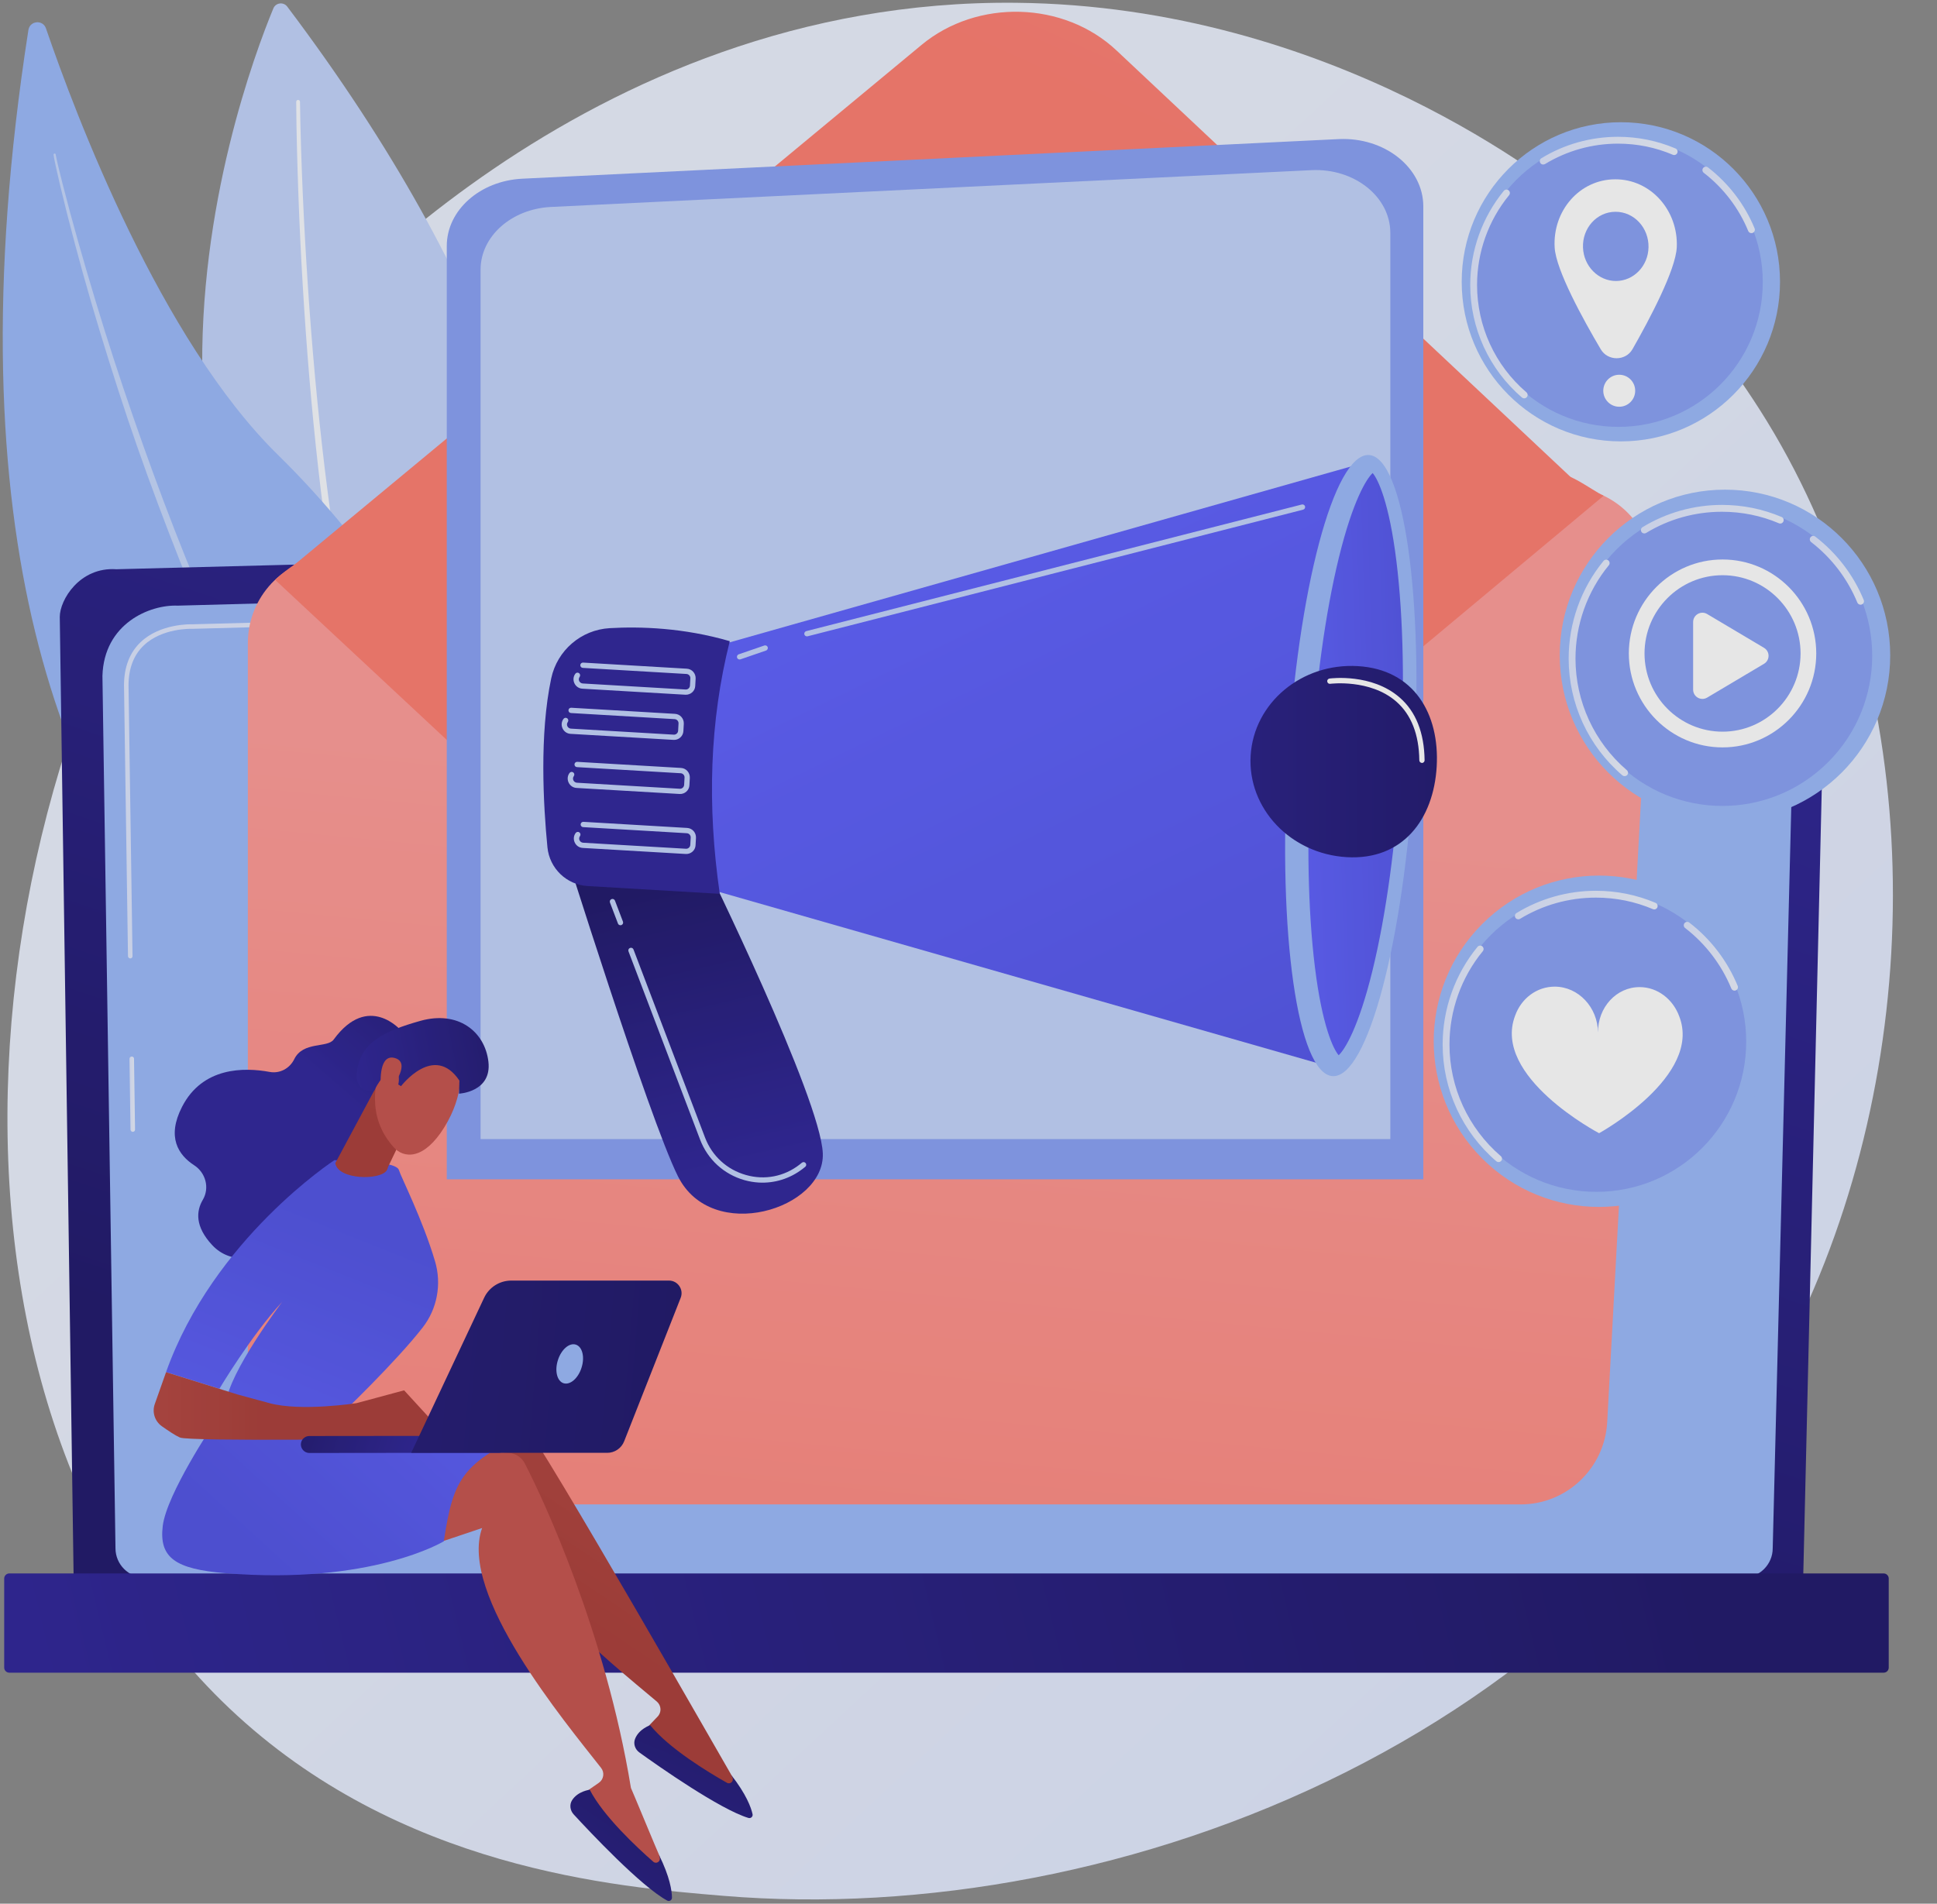 <svg width="354" height="348" viewBox="0 0 354 348" fill="none" xmlns="http://www.w3.org/2000/svg">
<rect x="0" y="0" width="354" height="348" fill="#808080" stroke="none"/>
<g opacity="0.8">
<path d="M331.499 235.578C296.594 317.404 204.443 352.561 132.247 346.563C112.539 344.928 72.877 341.631 41.9 312.261C-17.569 255.852 -8.413 137.951 48.523 68.529C55.85 59.595 106.609 -0.297 185.687 0.508C243.587 1.09 284.225 33.893 289.168 37.982C295.408 43.15 309.184 55.418 321.59 74.874C350.75 120.602 353.308 184.435 331.499 235.578Z" fill="url(#paint0_linear)"/>
<path d="M49.956 1.537C43.26 17.733 8.132 113.563 91.88 162.773C91.88 162.773 131.197 105.657 52.502 1.214C51.81 0.297 50.389 0.483 49.956 1.537Z" fill="#BDD0FB"/>
<path opacity="0.86" d="M54.825 18.613C54.899 24.202 55.097 29.791 55.331 35.38C55.578 40.969 55.887 46.558 56.258 52.134C56.999 63.3 58 74.441 59.335 85.544C60.681 96.648 62.349 107.714 64.611 118.644C65.723 124.109 67.032 129.537 68.552 134.903C70.072 140.256 71.802 145.56 73.952 150.691C74.125 151.112 73.927 151.608 73.507 151.781C73.087 151.955 72.593 151.756 72.42 151.335C70.282 146.118 68.564 140.739 67.07 135.324C65.587 129.909 64.302 124.431 63.227 118.929C61.027 107.937 59.434 96.821 58.173 85.693C56.913 74.552 55.999 63.387 55.331 52.209C54.998 46.62 54.726 41.019 54.528 35.43C54.331 29.828 54.17 24.239 54.133 18.626C54.133 18.427 54.293 18.266 54.479 18.266C54.664 18.266 54.825 18.415 54.825 18.613Z" fill="white"/>
<path d="M5.191 5.477C5.463 3.767 7.835 3.544 8.403 5.192C13.828 21.03 29.347 62.135 50.821 83.177C85.789 117.454 111.032 174.905 91.695 206.53C91.695 206.543 -23.883 192.007 5.191 5.477Z" fill="#91B3FA"/>
<path opacity="0.43" d="M10.17 28.254C10.244 28.663 10.356 29.134 10.454 29.58L10.776 30.931L11.443 33.62C11.9 35.417 12.37 37.202 12.851 38.986C13.815 42.555 14.829 46.112 15.866 49.656C17.942 56.757 20.154 63.808 22.502 70.822C27.221 84.825 32.362 98.692 38.218 112.262C41.171 119.028 44.186 125.782 47.461 132.399C50.747 139.017 54.17 145.56 57.864 151.955C58.309 152.76 58.779 153.553 59.261 154.346L60.681 156.726L62.102 159.105C62.584 159.886 63.091 160.666 63.585 161.447C64.586 162.996 65.55 164.57 66.575 166.107L69.677 170.692C73.89 176.752 78.4 182.601 83.231 188.19C83.305 188.276 83.293 188.413 83.206 188.487C83.12 188.561 82.996 188.549 82.922 188.475C77.93 183.01 73.322 177.198 68.985 171.2L65.809 166.639C64.759 165.115 63.783 163.541 62.757 161.992C62.251 161.212 61.744 160.443 61.25 159.663L59.804 157.296L58.358 154.929C57.877 154.136 57.395 153.355 56.938 152.537C49.475 139.736 42.938 126.402 37.106 112.782C34.178 105.979 31.472 99.076 28.877 92.149C26.282 85.21 23.824 78.22 21.562 71.169C19.289 64.118 17.127 57.042 15.137 49.904C14.149 46.335 13.197 42.753 12.283 39.172C11.838 37.375 11.393 35.578 10.961 33.781L10.343 31.067L10.047 29.704C9.96 29.246 9.861 28.812 9.787 28.304C9.775 28.192 9.849 28.081 9.96 28.069C10.071 28.056 10.17 28.131 10.195 28.242L10.17 28.254Z" fill="white"/>
<path d="M329.547 288.456C329.547 291.566 327.014 294.107 323.913 294.107H19.091C15.99 294.107 13.457 291.566 13.457 288.456L10.924 112.77C10.924 109.66 14.569 103.6 21.266 104.058L319.156 96.325C323.048 96.226 326.804 97.726 329.56 100.477C332.315 103.228 333.822 106.995 333.724 110.899L329.547 288.456Z" fill="url(#paint1_linear)"/>
<path d="M323.975 283.028C323.975 285.965 321.578 288.381 318.637 288.381H26.443C23.515 288.381 21.105 285.977 21.105 283.028L18.721 123.551C19.005 113.96 27.395 110.502 32.473 110.713L317.982 103.03C320.713 102.955 323.357 104.009 325.297 105.954C327.237 107.887 328.299 110.539 328.225 113.278L323.975 283.028Z" fill="#91B3FA"/>
<path d="M24.268 206.902C24.046 206.902 23.861 206.716 23.848 206.493L23.663 193.555C23.663 193.32 23.848 193.134 24.071 193.134C24.318 193.134 24.491 193.32 24.491 193.543L24.676 206.481C24.689 206.704 24.503 206.902 24.268 206.902C24.281 206.902 24.268 206.902 24.268 206.902Z" fill="url(#paint2_linear)"/>
<path d="M23.811 175.202C23.589 175.202 23.404 175.017 23.391 174.793L22.662 125.261C22.675 121.953 23.688 119.313 25.677 117.405C29.297 113.935 34.956 114.108 35.191 114.121L126.366 111.667C126.601 111.655 126.786 111.841 126.786 112.076C126.786 112.311 126.613 112.497 126.378 112.497L35.179 114.951C34.919 114.939 29.606 114.778 26.245 118.012C24.429 119.759 23.502 122.201 23.49 125.261L24.219 174.793C24.231 175.017 24.046 175.202 23.811 175.202Z" fill="url(#paint3_linear)"/>
<path d="M344.251 305.768H1.694C1.188 305.768 0.767 305.347 0.767 304.839V288.555C0.767 288.047 1.188 287.626 1.694 287.626H344.251C344.758 287.626 345.178 288.047 345.178 288.555V304.839C345.178 305.359 344.758 305.768 344.251 305.768Z" fill="url(#paint4_linear)"/>
<path d="M168.425 8.204L49.574 106.747C51.884 107.863 54.491 108.433 57.259 108.296L282.434 96.524C286.301 96.325 289.798 94.739 292.43 92.261L204.048 9.22C194.447 0.198 178.619 -0.248 168.425 8.204Z" fill="url(#paint5_linear)"/>
<path d="M277.899 275.01H61.139C52.391 275.01 45.298 267.897 45.298 259.123V117.553C45.298 109.114 51.872 102.15 60.261 101.691L285.387 89.101C294.815 88.568 302.599 96.375 302.092 105.83L293.727 259.978C293.258 268.405 286.314 275.01 277.899 275.01Z" fill="url(#paint6_linear)"/>
<path d="M174.579 189.59L293.072 90.625C290.762 89.522 286.87 86.325 284.114 86.486L63.116 99.089C59.248 99.299 52.897 103.5 50.278 105.991L138.957 188.71C148.582 197.682 164.41 198.079 174.579 189.59Z" fill="url(#paint7_linear)"/>
<path d="M260.119 215.577H81.65V44.972C81.65 38.441 87.704 33.05 95.451 32.666L244.637 25.429C253.039 25.02 260.119 30.646 260.119 37.735V215.577Z" fill="#7D97F4"/>
<path d="M254.09 208.228H87.828V49.297C87.828 43.212 93.462 38.193 100.678 37.834L239.67 31.105C247.504 30.721 254.09 35.962 254.09 42.568V208.228Z" fill="#BDD0FB"/>
<path d="M102.568 153.206C102.568 153.206 118.532 204.275 123.895 215.019C130.122 227.486 150.793 220.992 150.373 210.83C149.953 200.669 128.763 157.556 128.763 157.556L102.568 153.206Z" fill="url(#paint8_linear)"/>
<path d="M130.221 118.309L250 84.392L242.302 194.782L124.5 161.063L130.221 118.309Z" fill="url(#paint9_linear)"/>
<path d="M258.4 140.626C260.232 109.272 256.554 83.551 250.184 83.177C243.814 82.803 237.166 107.917 235.334 139.271C233.502 170.625 237.18 196.346 243.55 196.72C249.919 197.095 256.568 171.981 258.4 140.626Z" fill="#91B3FA"/>
<path d="M244.649 192.899C243.673 191.771 241.635 187.533 240.312 176.813C239.027 166.454 238.768 153.095 239.583 139.203C240.399 125.311 242.203 112.076 244.686 101.939C247.256 91.443 249.765 87.477 250.864 86.474C251.841 87.601 253.879 91.839 255.201 102.559C256.486 112.919 256.746 126.278 255.93 140.169C255.115 154.061 253.311 167.296 250.827 177.433C248.257 187.917 245.749 191.895 244.649 192.899Z" fill="url(#paint10_linear)"/>
<path d="M262.566 140.132C261.997 149.773 256.363 157.296 246.107 156.688C235.852 156.081 227.994 147.778 228.562 138.137C229.13 128.496 237.891 121.16 248.146 121.767C258.402 122.362 263.122 130.479 262.566 140.132Z" fill="url(#paint11_linear)"/>
<path d="M111.427 114.827C116.988 114.505 124.92 114.74 133.372 117.206C129.689 131.817 129.208 147.245 131.543 163.393L107.399 161.968C103.544 161.744 100.431 158.746 100.048 154.892C99.294 147.171 98.565 134.234 100.739 124.01C101.827 118.892 106.201 115.125 111.427 114.827Z" fill="url(#paint12_linear)"/>
<path d="M125.254 126.996L106.436 125.893C105.793 125.856 105.249 125.484 104.978 124.902C104.706 124.32 104.767 123.663 105.15 123.155C105.311 122.944 105.608 122.894 105.83 123.056C106.04 123.217 106.09 123.514 105.929 123.737C105.768 123.96 105.731 124.245 105.855 124.505C105.978 124.753 106.213 124.914 106.485 124.939L125.303 126.042C125.711 126.067 126.069 125.745 126.094 125.336L126.168 123.997C126.193 123.588 125.871 123.229 125.464 123.204L106.51 122.089C106.238 122.077 106.04 121.841 106.052 121.581C106.065 121.308 106.3 121.11 106.559 121.122L125.513 122.238C126.465 122.287 127.181 123.105 127.132 124.059L127.058 125.398C127.021 126.327 126.205 127.046 125.254 126.996Z" fill="#BDD0FB"/>
<path d="M123.091 135.25L104.273 134.147C103.631 134.11 103.087 133.738 102.815 133.155C102.543 132.573 102.605 131.916 102.988 131.408C103.149 131.197 103.445 131.148 103.668 131.309C103.878 131.47 103.927 131.768 103.767 131.991C103.606 132.214 103.569 132.499 103.693 132.759C103.816 133.007 104.051 133.168 104.323 133.193L123.141 134.296C123.549 134.32 123.907 133.998 123.932 133.589L124.006 132.251C124.03 131.842 123.709 131.482 123.301 131.458L104.347 130.342C104.076 130.33 103.878 130.095 103.89 129.834C103.903 129.562 104.137 129.363 104.397 129.376L123.351 130.491C124.302 130.541 125.019 131.359 124.97 132.313L124.895 133.651C124.846 134.581 124.03 135.312 123.091 135.25Z" fill="#BDD0FB"/>
<path d="M147.445 116.327C147.235 116.314 147.062 116.166 147 115.967C146.938 115.707 147.087 115.447 147.346 115.372L237.915 92.224C238.175 92.162 238.434 92.31 238.508 92.571C238.57 92.831 238.422 93.091 238.162 93.165L147.593 116.314C147.544 116.327 147.494 116.327 147.445 116.327Z" fill="#BDD0FB"/>
<path d="M135.139 120.552C134.953 120.54 134.768 120.416 134.706 120.23C134.62 119.982 134.755 119.697 135.003 119.611L139.686 118C139.933 117.913 140.217 118.049 140.303 118.297C140.39 118.545 140.254 118.83 140.007 118.917L135.324 120.528C135.262 120.54 135.2 120.552 135.139 120.552Z" fill="#BDD0FB"/>
<path d="M124.191 145.139L105.373 144.036C104.73 143.999 104.187 143.627 103.915 143.044C103.643 142.462 103.705 141.805 104.088 141.297C104.249 141.086 104.545 141.037 104.768 141.198C104.978 141.359 105.027 141.657 104.866 141.88C104.706 142.103 104.669 142.388 104.792 142.648C104.916 142.896 105.151 143.057 105.422 143.082L124.241 144.185C124.648 144.209 125.007 143.887 125.031 143.478L125.105 142.14C125.13 141.731 124.809 141.372 124.401 141.347L105.447 140.231C105.175 140.219 104.978 139.984 104.99 139.723C105.002 139.451 105.237 139.252 105.497 139.265L124.451 140.38C125.402 140.43 126.119 141.248 126.069 142.202L125.995 143.54C125.958 144.47 125.142 145.201 124.191 145.139Z" fill="#BDD0FB"/>
<path d="M125.315 156.106L106.497 155.003C105.855 154.966 105.311 154.594 105.039 154.012C104.767 153.429 104.829 152.772 105.212 152.264C105.373 152.054 105.669 152.004 105.892 152.165C106.102 152.326 106.151 152.624 105.991 152.847C105.83 153.07 105.793 153.355 105.917 153.615C106.04 153.863 106.275 154.024 106.547 154.049L125.365 155.152C125.773 155.177 126.131 154.854 126.156 154.445L126.23 153.107C126.254 152.698 125.933 152.339 125.526 152.314L106.571 151.199C106.3 151.186 106.102 150.951 106.114 150.691C106.127 150.43 106.361 150.22 106.621 150.232L125.575 151.347C126.526 151.397 127.243 152.215 127.194 153.169L127.119 154.507C127.082 155.437 126.267 156.168 125.315 156.106Z" fill="#BDD0FB"/>
<path d="M138.672 216.171C137.807 216.122 136.93 215.973 136.078 215.738C132.297 214.672 129.331 211.958 127.935 208.29L114.862 173.914C114.763 173.666 114.887 173.381 115.147 173.282C115.394 173.183 115.678 173.307 115.777 173.567L128.849 207.943C130.134 211.326 132.865 213.817 136.349 214.796C139.772 215.763 143.318 215.069 146.111 212.9C146.259 212.788 146.407 212.664 146.555 212.541C146.765 212.367 147.074 212.404 147.235 212.615C147.408 212.826 147.371 213.135 147.161 213.296C147 213.42 146.852 213.544 146.691 213.668C144.356 215.465 141.539 216.333 138.672 216.171Z" fill="#BDD0FB"/>
<path d="M113.355 169.13C113.17 169.118 112.997 169.006 112.935 168.82L111.477 164.991C111.378 164.743 111.502 164.458 111.761 164.359C112.008 164.26 112.292 164.384 112.391 164.644L113.849 168.473C113.948 168.721 113.824 169.006 113.565 169.105C113.491 169.13 113.417 169.143 113.355 169.13Z" fill="#BDD0FB"/>
<path d="M259.847 139.463C259.6 139.451 259.39 139.24 259.39 138.98C259.328 134.234 257.907 130.615 255.152 128.223C250.382 124.084 243.179 124.989 243.105 125.001C242.833 125.038 242.598 124.853 242.561 124.58C242.524 124.32 242.709 124.072 242.981 124.035C243.29 123.997 250.691 123.068 255.782 127.492C258.76 130.07 260.292 133.936 260.354 138.98C260.354 139.252 260.144 139.463 259.872 139.475C259.859 139.463 259.847 139.463 259.847 139.463Z" fill="white"/>
<path d="M315.251 150.083C331.929 150.083 345.449 136.523 345.449 119.796C345.449 103.07 331.929 89.51 315.251 89.51C298.574 89.51 285.053 103.07 285.053 119.796C285.053 136.523 298.574 150.083 315.251 150.083Z" fill="#91B3FA"/>
<path d="M334.139 139.283C344.832 128.558 344.832 111.171 334.139 100.447C323.446 89.723 306.11 89.723 295.417 100.447C284.724 111.171 284.724 128.558 295.417 139.283C306.11 150.007 323.446 150.007 334.139 139.283Z" fill="#7D97F4"/>
<path d="M340.025 110.539C339.778 110.539 339.543 110.391 339.444 110.155C337.653 105.806 334.737 101.976 330.993 99.089C330.721 98.878 330.672 98.482 330.882 98.209C331.092 97.936 331.487 97.887 331.759 98.097C335.676 101.109 338.728 105.112 340.606 109.672C340.742 109.994 340.581 110.354 340.272 110.49C340.186 110.527 340.099 110.539 340.025 110.539Z" fill="url(#paint13_linear)"/>
<path d="M300.511 97.515C300.301 97.515 300.091 97.404 299.979 97.218C299.806 96.92 299.893 96.536 300.189 96.363C304.551 93.711 309.568 92.298 314.695 92.298C318.476 92.298 322.146 93.041 325.593 94.504C325.915 94.64 326.063 94.999 325.927 95.322C325.791 95.644 325.433 95.793 325.112 95.656C321.812 94.256 318.303 93.55 314.695 93.55C309.79 93.55 304.996 94.888 300.832 97.428C300.733 97.478 300.622 97.515 300.511 97.515Z" fill="url(#paint14_linear)"/>
<path d="M296.903 141.88C296.755 141.88 296.619 141.83 296.495 141.731C290.255 136.377 286.684 128.595 286.684 120.379C286.684 113.885 288.946 107.54 293.06 102.534C293.283 102.274 293.666 102.224 293.937 102.447C294.197 102.67 294.246 103.054 294.024 103.327C290.095 108.111 287.932 114.17 287.932 120.379C287.932 128.236 291.355 135.671 297.311 140.789C297.57 141.012 297.607 141.409 297.385 141.669C297.261 141.805 297.076 141.88 296.903 141.88Z" fill="url(#paint15_linear)"/>
<path d="M314.807 136.625C305.367 136.625 297.681 128.917 297.681 119.45C297.681 109.982 305.367 102.274 314.807 102.274C324.246 102.274 331.932 109.982 331.932 119.45C331.932 128.917 324.246 136.625 314.807 136.625ZM314.807 105.149C306.948 105.149 300.548 111.568 300.548 119.45C300.548 127.331 306.948 133.75 314.807 133.75C322.665 133.75 329.065 127.331 329.065 119.45C329.065 111.568 322.665 105.149 314.807 105.149Z" fill="white"/>
<path fill-rule="evenodd" clip-rule="evenodd" d="M309.432 126.067V113.712C309.432 112.386 310.865 111.568 312.002 112.25L322.381 118.421C323.493 119.078 323.493 120.689 322.381 121.346L312.002 127.517C310.865 128.199 309.432 127.381 309.432 126.067Z" fill="white"/>
<path d="M313.572 211.759C325.365 199.931 325.365 180.755 313.572 168.927C301.779 157.1 282.659 157.1 270.866 168.927C259.073 180.755 259.073 199.931 270.866 211.759C282.659 223.586 301.779 223.586 313.572 211.759Z" fill="#91B3FA"/>
<path d="M291.75 217.869C306.872 217.869 319.131 205.574 319.131 190.408C319.131 175.241 306.872 162.947 291.75 162.947C276.628 162.947 264.369 175.241 264.369 190.408C264.369 205.574 276.628 217.869 291.75 217.869Z" fill="#7D97F4"/>
<path d="M316.993 181.089C316.746 181.089 316.512 180.94 316.413 180.705C314.621 176.355 311.705 172.526 307.961 169.638C307.689 169.428 307.64 169.031 307.85 168.758C308.06 168.486 308.456 168.436 308.727 168.647C312.644 171.658 315.696 175.661 317.574 180.221C317.71 180.544 317.549 180.903 317.241 181.039C317.142 181.064 317.068 181.089 316.993 181.089Z" fill="url(#paint16_linear)"/>
<path d="M277.479 168.052C277.269 168.052 277.059 167.941 276.948 167.755C276.775 167.457 276.861 167.073 277.158 166.9C281.52 164.248 286.536 162.835 291.664 162.835C295.445 162.835 299.114 163.579 302.562 165.041C302.883 165.177 303.031 165.537 302.895 165.859C302.759 166.181 302.401 166.33 302.08 166.193C298.781 164.793 295.272 164.087 291.664 164.087C286.758 164.087 281.964 165.425 277.8 167.966C277.702 168.027 277.59 168.052 277.479 168.052Z" fill="url(#paint17_linear)"/>
<path d="M273.871 212.429C273.723 212.429 273.587 212.379 273.464 212.28C267.224 206.927 263.653 199.144 263.653 190.928C263.653 184.435 265.914 178.09 270.029 173.083C270.251 172.823 270.634 172.774 270.906 172.997C271.165 173.22 271.215 173.604 270.992 173.877C267.063 178.66 264.901 184.72 264.901 190.928C264.901 198.785 268.323 206.221 274.279 211.339C274.538 211.562 274.576 211.958 274.353 212.218C274.217 212.355 274.044 212.429 273.871 212.429Z" fill="url(#paint18_linear)"/>
<path d="M306.874 185.736C305.725 182.65 302.932 180.457 299.683 180.445C295.42 180.42 291.997 184.137 292.047 188.747C291.997 184.137 288.476 180.383 284.164 180.358C280.84 180.345 278.01 182.539 276.898 185.662C272.636 196.864 292.244 207.15 292.244 207.15C292.244 207.15 311.211 196.716 306.874 185.736Z" fill="white"/>
<path d="M296.223 80.686C312.287 80.686 325.309 67.626 325.309 51.515C325.309 35.404 312.287 22.343 296.223 22.343C280.159 22.343 267.137 35.404 267.137 51.515C267.137 67.626 280.159 80.686 296.223 80.686Z" fill="#91B3FA"/>
<path d="M295.778 78.034C310.348 78.034 322.158 66.189 322.158 51.577C322.158 36.965 310.348 25.119 295.778 25.119C281.209 25.119 269.398 36.965 269.398 51.577C269.398 66.189 281.209 78.034 295.778 78.034Z" fill="#7D97F4"/>
<path d="M320.082 42.617C319.835 42.617 319.601 42.468 319.502 42.233C317.784 38.044 314.967 34.364 311.372 31.588C311.1 31.377 311.05 30.981 311.26 30.708C311.47 30.436 311.866 30.386 312.138 30.597C315.906 33.509 318.859 37.363 320.663 41.75C320.799 42.072 320.638 42.431 320.33 42.568C320.243 42.605 320.169 42.617 320.082 42.617Z" fill="url(#paint19_linear)"/>
<path d="M282.026 30.076C281.816 30.076 281.606 29.965 281.495 29.779C281.322 29.481 281.408 29.097 281.705 28.924C285.906 26.358 290.749 25.008 295.692 25.008C299.337 25.008 302.871 25.726 306.207 27.139C306.528 27.276 306.676 27.635 306.54 27.957C306.404 28.279 306.046 28.428 305.725 28.292C302.549 26.941 299.176 26.259 295.704 26.259C290.984 26.259 286.375 27.548 282.36 29.989C282.249 30.039 282.137 30.076 282.026 30.076Z" fill="url(#paint20_linear)"/>
<path d="M278.554 72.817C278.406 72.817 278.27 72.768 278.146 72.668C272.141 67.513 268.694 60.004 268.694 52.085C268.694 45.827 270.881 39.717 274.835 34.884C275.057 34.624 275.44 34.575 275.712 34.798C275.972 35.021 276.021 35.405 275.799 35.677C272.018 40.287 269.942 46.112 269.942 52.085C269.942 59.644 273.229 66.807 278.962 71.714C279.221 71.937 279.258 72.334 279.036 72.594C278.912 72.743 278.727 72.817 278.554 72.817Z" fill="url(#paint21_linear)"/>
<path d="M284.127 45.269C284.374 49.396 289.329 58.405 292.553 63.858C293.838 66.039 297.1 66.026 298.348 63.833C301.474 58.355 306.256 49.321 306.442 45.195C306.738 38.49 301.697 32.753 295.185 32.778C288.661 32.79 283.719 38.565 284.127 45.269ZM289.304 45.244C289.168 41.7 291.824 38.726 295.235 38.714C298.645 38.701 301.351 41.651 301.277 45.207C301.215 48.64 298.558 51.354 295.346 51.366C292.133 51.379 289.427 48.677 289.304 45.244Z" fill="white"/>
<path d="M295.927 74.354C297.537 74.354 298.843 73.045 298.843 71.429C298.843 69.814 297.537 68.505 295.927 68.505C294.316 68.505 293.01 69.814 293.01 71.429C293.01 73.045 294.316 74.354 295.927 74.354Z" fill="white"/>
<path d="M133.73 324.592C133.668 324.567 99.726 264.96 95.142 259.359C94.376 258.417 93.178 257.934 91.967 258.082L82.49 259.21L71.357 283.35L89.891 272.519C88.062 285.246 111.872 304.157 120.04 311.047C120.867 311.754 120.942 313.005 120.188 313.786L116.926 317.206C122.276 322.646 128.454 326.141 135.423 327.764L133.73 324.592Z" fill="url(#paint22_linear)"/>
<path d="M118.829 315.372C118.829 315.372 116.753 316.041 116.049 317.9C115.715 318.792 116.073 319.796 116.852 320.354C120.274 322.82 131.58 330.763 136.794 332.325C137.227 332.449 137.634 332.065 137.536 331.631C137.264 330.416 136.399 327.987 133.606 324.431L133.854 324.939C134.175 325.583 133.471 326.253 132.853 325.893C129.356 323.923 122.251 319.598 118.829 315.372Z" fill="url(#paint23_linear)"/>
<path d="M120.509 339.215C120.447 339.178 115.357 326.872 115.307 326.835C110.637 298.333 99.244 273.92 95.896 267.488C95.328 266.41 94.253 265.691 93.042 265.592L83.54 264.774L67.774 286.163L88.112 279.323C83.75 291.405 103.26 314.765 109.858 323.179C110.525 324.034 110.34 325.273 109.45 325.893L105.571 328.582C109.71 335.001 115.06 339.673 121.559 342.672L120.509 339.215Z" fill="url(#paint24_linear)"/>
<path d="M107.782 327.17C107.782 327.17 105.608 327.405 104.545 329.09C104.039 329.896 104.187 330.949 104.829 331.656C107.684 334.766 117.148 344.841 121.942 347.431C122.338 347.642 122.807 347.344 122.807 346.898C122.795 345.659 122.437 343.106 120.423 339.054L120.571 339.599C120.756 340.293 119.928 340.801 119.397 340.33C116.37 337.678 110.278 332.003 107.782 327.17Z" fill="url(#paint25_linear)"/>
<path d="M39.046 260.276C39.046 260.276 30.446 273.102 29.742 278.951C29.038 284.8 32.114 286.82 41.122 287.576C67.897 289.794 81.106 281.752 81.106 281.752C82.935 270.041 84.244 267.054 99.541 260.685C99.541 260.685 80.192 262.221 76.299 260.709C72.395 259.198 39.046 260.276 39.046 260.276Z" fill="url(#paint26_linear)"/>
<path d="M73.334 188.425C73.334 188.425 67.341 181.324 60.978 190.036C59.829 191.61 55.393 190.309 53.775 193.618C52.934 195.328 51.13 196.294 49.264 195.947C44.619 195.092 37.02 195.018 33.276 202.317C30.409 207.893 32.621 211.153 35.488 213.012C37.588 214.375 38.342 217.151 37.069 219.319C35.846 221.389 35.623 224.202 38.762 227.585C45.817 235.169 59.767 222.777 59.767 222.777L70.85 196.505L73.334 188.425Z" fill="url(#paint27_linear)"/>
<path d="M62.3 258.578C62.3 258.578 72.308 249.011 77.239 242.679C79.907 239.258 80.735 234.748 79.512 230.584C77.263 222.975 73.26 215.106 72.902 213.879C72.346 211.995 61.114 212.082 61.114 212.082C61.114 212.082 39.022 226.457 30.348 250.82L40.096 253.869C40.096 253.869 45.867 244.166 51.563 237.994C51.563 237.994 41.703 251.056 41.357 256.409L62.3 258.578Z" fill="url(#paint28_linear)"/>
<path d="M81.378 262.358L73.853 254.154L65.167 256.496C65.167 256.496 55.035 258.07 49.24 256.496C43.445 254.922 43.445 254.922 43.445 254.922L30.348 250.833L28.284 256.67C27.765 258.144 28.284 259.792 29.569 260.71C30.706 261.515 32.028 262.407 32.881 262.779C34.61 263.535 72.63 263.014 72.63 263.014L81.378 262.358Z" fill="url(#paint29_linear)"/>
<path d="M68.824 198.55L61.275 212.627C61.769 215.701 69.491 215.787 70.677 213.953C70.801 213.767 70.863 213.557 70.912 213.334L75.422 203.928C75.62 203.011 73.112 199.925 72.284 199.479L69.281 197.881C68.144 197.261 72.963 197.211 68.824 198.55Z" fill="url(#paint30_linear)"/>
<path d="M84.096 195.253C84.096 195.253 84.949 200.012 81.217 206.047C77.486 212.095 73.779 211.822 71.901 209.666C70.01 207.509 67.761 203.916 68.787 197.893C69.812 191.858 82.811 189.181 84.096 195.253Z" fill="url(#paint31_linear)"/>
<path d="M73.297 198.55C73.297 198.55 79.327 190.606 83.96 197.534L83.886 199.925C83.886 199.925 89.903 199.64 89.261 194.076C88.606 188.512 83.688 184.707 76.868 186.603C70.047 188.5 66.069 190.668 65.303 195.414C64.537 200.161 68.392 199.38 68.392 199.38C68.392 199.38 69.862 196.108 71.654 195.885C73.433 195.662 72.79 198.252 72.79 198.252L73.297 198.55Z" fill="url(#paint32_linear)"/>
<path d="M71.913 198.327C71.913 198.327 75.039 194.262 72.197 193.419C69.355 192.577 69.454 197.41 69.639 199.207L71.913 198.327Z" fill="url(#paint33_linear)"/>
<path d="M56.468 265.605C56.493 265.605 56.517 265.605 56.542 265.605L91.151 265.567C92.004 265.567 92.696 264.873 92.696 264.018C92.696 263.163 92.004 262.457 91.139 262.469L56.53 262.506C55.677 262.506 54.985 263.2 54.985 264.056C54.998 264.886 55.653 265.567 56.468 265.605Z" fill="url(#paint34_linear)"/>
<path d="M122.264 234.091H93.437C91.312 234.091 89.372 235.318 88.47 237.251L75.15 265.58H110.97C112.342 265.58 113.577 264.737 114.072 263.461L124.401 237.239C124.994 235.739 123.882 234.091 122.264 234.091Z" fill="url(#paint35_linear)"/>
<path d="M101.963 248.627C101.333 250.573 101.802 252.469 102.988 252.853C104.187 253.237 105.657 251.973 106.275 250.027C106.905 248.082 106.436 246.186 105.249 245.802C104.051 245.405 102.581 246.682 101.963 248.627Z" fill="#91B3FA"/>
</g>
<defs>
<linearGradient id="paint0_linear" x1="366.897" y1="392.296" x2="112.052" y2="118.032" gradientUnits="userSpaceOnUse">
<stop stop-color="#DAE3FE"/>
<stop offset="1" stop-color="#E9EFFD"/>
</linearGradient>
<linearGradient id="paint1_linear" x1="143.66" y1="280.595" x2="216.031" y2="64.118" gradientUnits="userSpaceOnUse">
<stop stop-color="#09005D"/>
<stop offset="1" stop-color="#1A0F91"/>
</linearGradient>
<linearGradient id="paint2_linear" x1="23.668" y1="200.016" x2="24.688" y2="200.016" gradientUnits="userSpaceOnUse">
<stop stop-color="#DAE3FE"/>
<stop offset="1" stop-color="#E9EFFD"/>
</linearGradient>
<linearGradient id="paint3_linear" x1="22.668" y1="143.433" x2="126.796" y2="143.433" gradientUnits="userSpaceOnUse">
<stop stop-color="#DAE3FE"/>
<stop offset="1" stop-color="#E9EFFD"/>
</linearGradient>
<linearGradient id="paint4_linear" x1="304.192" y1="264.69" x2="-3.901" y2="339.411" gradientUnits="userSpaceOnUse">
<stop stop-color="#09005D"/>
<stop offset="1" stop-color="#1A0F91"/>
</linearGradient>
<linearGradient id="paint5_linear" x1="205.547" y1="21.546" x2="285.671" y2="-158.204" gradientUnits="userSpaceOnUse">
<stop stop-color="#FE7062"/>
<stop offset="1" stop-color="#FF928E"/>
</linearGradient>
<linearGradient id="paint6_linear" x1="149.964" y1="392.683" x2="173.773" y2="145.3" gradientUnits="userSpaceOnUse">
<stop stop-color="#FE7062"/>
<stop offset="1" stop-color="#FF928E"/>
</linearGradient>
<linearGradient id="paint7_linear" x1="205.661" y1="21.597" x2="285.784" y2="-158.153" gradientUnits="userSpaceOnUse">
<stop stop-color="#FE7062"/>
<stop offset="1" stop-color="#FF928E"/>
</linearGradient>
<linearGradient id="paint8_linear" x1="121.946" y1="162.248" x2="134.055" y2="213.455" gradientUnits="userSpaceOnUse">
<stop stop-color="#09005D"/>
<stop offset="1" stop-color="#1A0F91"/>
</linearGradient>
<linearGradient id="paint9_linear" x1="172.016" y1="91.348" x2="239.618" y2="229.796" gradientUnits="userSpaceOnUse">
<stop stop-color="#4F52FF"/>
<stop offset="1" stop-color="#4042E2"/>
</linearGradient>
<linearGradient id="paint10_linear" x1="234.056" y1="140.125" x2="264.576" y2="139.147" gradientUnits="userSpaceOnUse">
<stop stop-color="#4F52FF"/>
<stop offset="1" stop-color="#4042E2"/>
</linearGradient>
<linearGradient id="paint11_linear" x1="272.54" y1="139.254" x2="190.389" y2="139.154" gradientUnits="userSpaceOnUse">
<stop stop-color="#09005D"/>
<stop offset="1" stop-color="#1A0F91"/>
</linearGradient>
<linearGradient id="paint12_linear" x1="174.204" y1="67.271" x2="162.951" y2="81.815" gradientUnits="userSpaceOnUse">
<stop stop-color="#09005D"/>
<stop offset="1" stop-color="#1A0F91"/>
</linearGradient>
<linearGradient id="paint13_linear" x1="330.755" y1="104.258" x2="340.647" y2="104.258" gradientUnits="userSpaceOnUse">
<stop stop-color="#DAE3FE"/>
<stop offset="1" stop-color="#E9EFFD"/>
</linearGradient>
<linearGradient id="paint14_linear" x1="299.888" y1="94.901" x2="325.98" y2="94.901" gradientUnits="userSpaceOnUse">
<stop stop-color="#DAE3FE"/>
<stop offset="1" stop-color="#E9EFFD"/>
</linearGradient>
<linearGradient id="paint15_linear" x1="286.691" y1="122.098" x2="297.529" y2="122.098" gradientUnits="userSpaceOnUse">
<stop stop-color="#DAE3FE"/>
<stop offset="1" stop-color="#E9EFFD"/>
</linearGradient>
<linearGradient id="paint16_linear" x1="307.719" y1="174.801" x2="317.611" y2="174.801" gradientUnits="userSpaceOnUse">
<stop stop-color="#DAE3FE"/>
<stop offset="1" stop-color="#E9EFFD"/>
</linearGradient>
<linearGradient id="paint17_linear" x1="276.852" y1="165.445" x2="302.944" y2="165.445" gradientUnits="userSpaceOnUse">
<stop stop-color="#DAE3FE"/>
<stop offset="1" stop-color="#E9EFFD"/>
</linearGradient>
<linearGradient id="paint18_linear" x1="263.655" y1="192.642" x2="274.493" y2="192.642" gradientUnits="userSpaceOnUse">
<stop stop-color="#DAE3FE"/>
<stop offset="1" stop-color="#E9EFFD"/>
</linearGradient>
<linearGradient id="paint19_linear" x1="311.135" y1="36.548" x2="320.708" y2="36.548" gradientUnits="userSpaceOnUse">
<stop stop-color="#DAE3FE"/>
<stop offset="1" stop-color="#E9EFFD"/>
</linearGradient>
<linearGradient id="paint20_linear" x1="281.406" y1="27.536" x2="306.582" y2="27.536" gradientUnits="userSpaceOnUse">
<stop stop-color="#DAE3FE"/>
<stop offset="1" stop-color="#E9EFFD"/>
</linearGradient>
<linearGradient id="paint21_linear" x1="268.695" y1="53.731" x2="279.18" y2="53.731" gradientUnits="userSpaceOnUse">
<stop stop-color="#DAE3FE"/>
<stop offset="1" stop-color="#E9EFFD"/>
</linearGradient>
<linearGradient id="paint22_linear" x1="106.196" y1="297.646" x2="166.854" y2="207.237" gradientUnits="userSpaceOnUse">
<stop stop-color="#A22B25"/>
<stop offset="1" stop-color="#C0423C"/>
</linearGradient>
<linearGradient id="paint23_linear" x1="134.868" y1="305.281" x2="110.646" y2="363.73" gradientUnits="userSpaceOnUse">
<stop stop-color="#09005D"/>
<stop offset="1" stop-color="#1A0F91"/>
</linearGradient>
<linearGradient id="paint24_linear" x1="226.133" y1="171.421" x2="170.529" y2="230.599" gradientUnits="userSpaceOnUse">
<stop stop-color="#A22B25"/>
<stop offset="1" stop-color="#C0423C"/>
</linearGradient>
<linearGradient id="paint25_linear" x1="125.521" y1="320.543" x2="89.975" y2="372.837" gradientUnits="userSpaceOnUse">
<stop stop-color="#09005D"/>
<stop offset="1" stop-color="#1A0F91"/>
</linearGradient>
<linearGradient id="paint26_linear" x1="91.746" y1="236.199" x2="47.601" y2="284.435" gradientUnits="userSpaceOnUse">
<stop stop-color="#4F52FF"/>
<stop offset="1" stop-color="#4042E2"/>
</linearGradient>
<linearGradient id="paint27_linear" x1="82.497" y1="170.586" x2="59.157" y2="197.452" gradientUnits="userSpaceOnUse">
<stop stop-color="#09005D"/>
<stop offset="1" stop-color="#1A0F91"/>
</linearGradient>
<linearGradient id="paint28_linear" x1="42.166" y1="276.731" x2="63.313" y2="223.716" gradientUnits="userSpaceOnUse">
<stop stop-color="#4F52FF"/>
<stop offset="1" stop-color="#4042E2"/>
</linearGradient>
<linearGradient id="paint29_linear" x1="48.154" y1="257.002" x2="-5.143" y2="257.002" gradientUnits="userSpaceOnUse">
<stop stop-color="#A22B25"/>
<stop offset="1" stop-color="#C0423C"/>
</linearGradient>
<linearGradient id="paint30_linear" x1="69.486" y1="206.526" x2="90.061" y2="170.764" gradientUnits="userSpaceOnUse">
<stop stop-color="#A22B25"/>
<stop offset="1" stop-color="#C0423C"/>
</linearGradient>
<linearGradient id="paint31_linear" x1="-2599.31" y1="2464.05" x2="-2573.45" y2="2442.3" gradientUnits="userSpaceOnUse">
<stop stop-color="#A22B25"/>
<stop offset="1" stop-color="#C0423C"/>
</linearGradient>
<linearGradient id="paint32_linear" x1="97.008" y1="189.918" x2="64.526" y2="196.416" gradientUnits="userSpaceOnUse">
<stop stop-color="#09005D"/>
<stop offset="1" stop-color="#1A0F91"/>
</linearGradient>
<linearGradient id="paint33_linear" x1="-2603.66" y1="2458.91" x2="-2577.79" y2="2437.16" gradientUnits="userSpaceOnUse">
<stop stop-color="#A22B25"/>
<stop offset="1" stop-color="#C0423C"/>
</linearGradient>
<linearGradient id="paint34_linear" x1="50.598" y1="256.384" x2="78.084" y2="265.373" gradientUnits="userSpaceOnUse">
<stop stop-color="#09005D"/>
<stop offset="1" stop-color="#1A0F91"/>
</linearGradient>
<linearGradient id="paint35_linear" x1="122.96" y1="251.883" x2="-127.811" y2="230.847" gradientUnits="userSpaceOnUse">
<stop stop-color="#09005D"/>
<stop offset="1" stop-color="#1A0F91"/>
</linearGradient>
</defs>
</svg>
